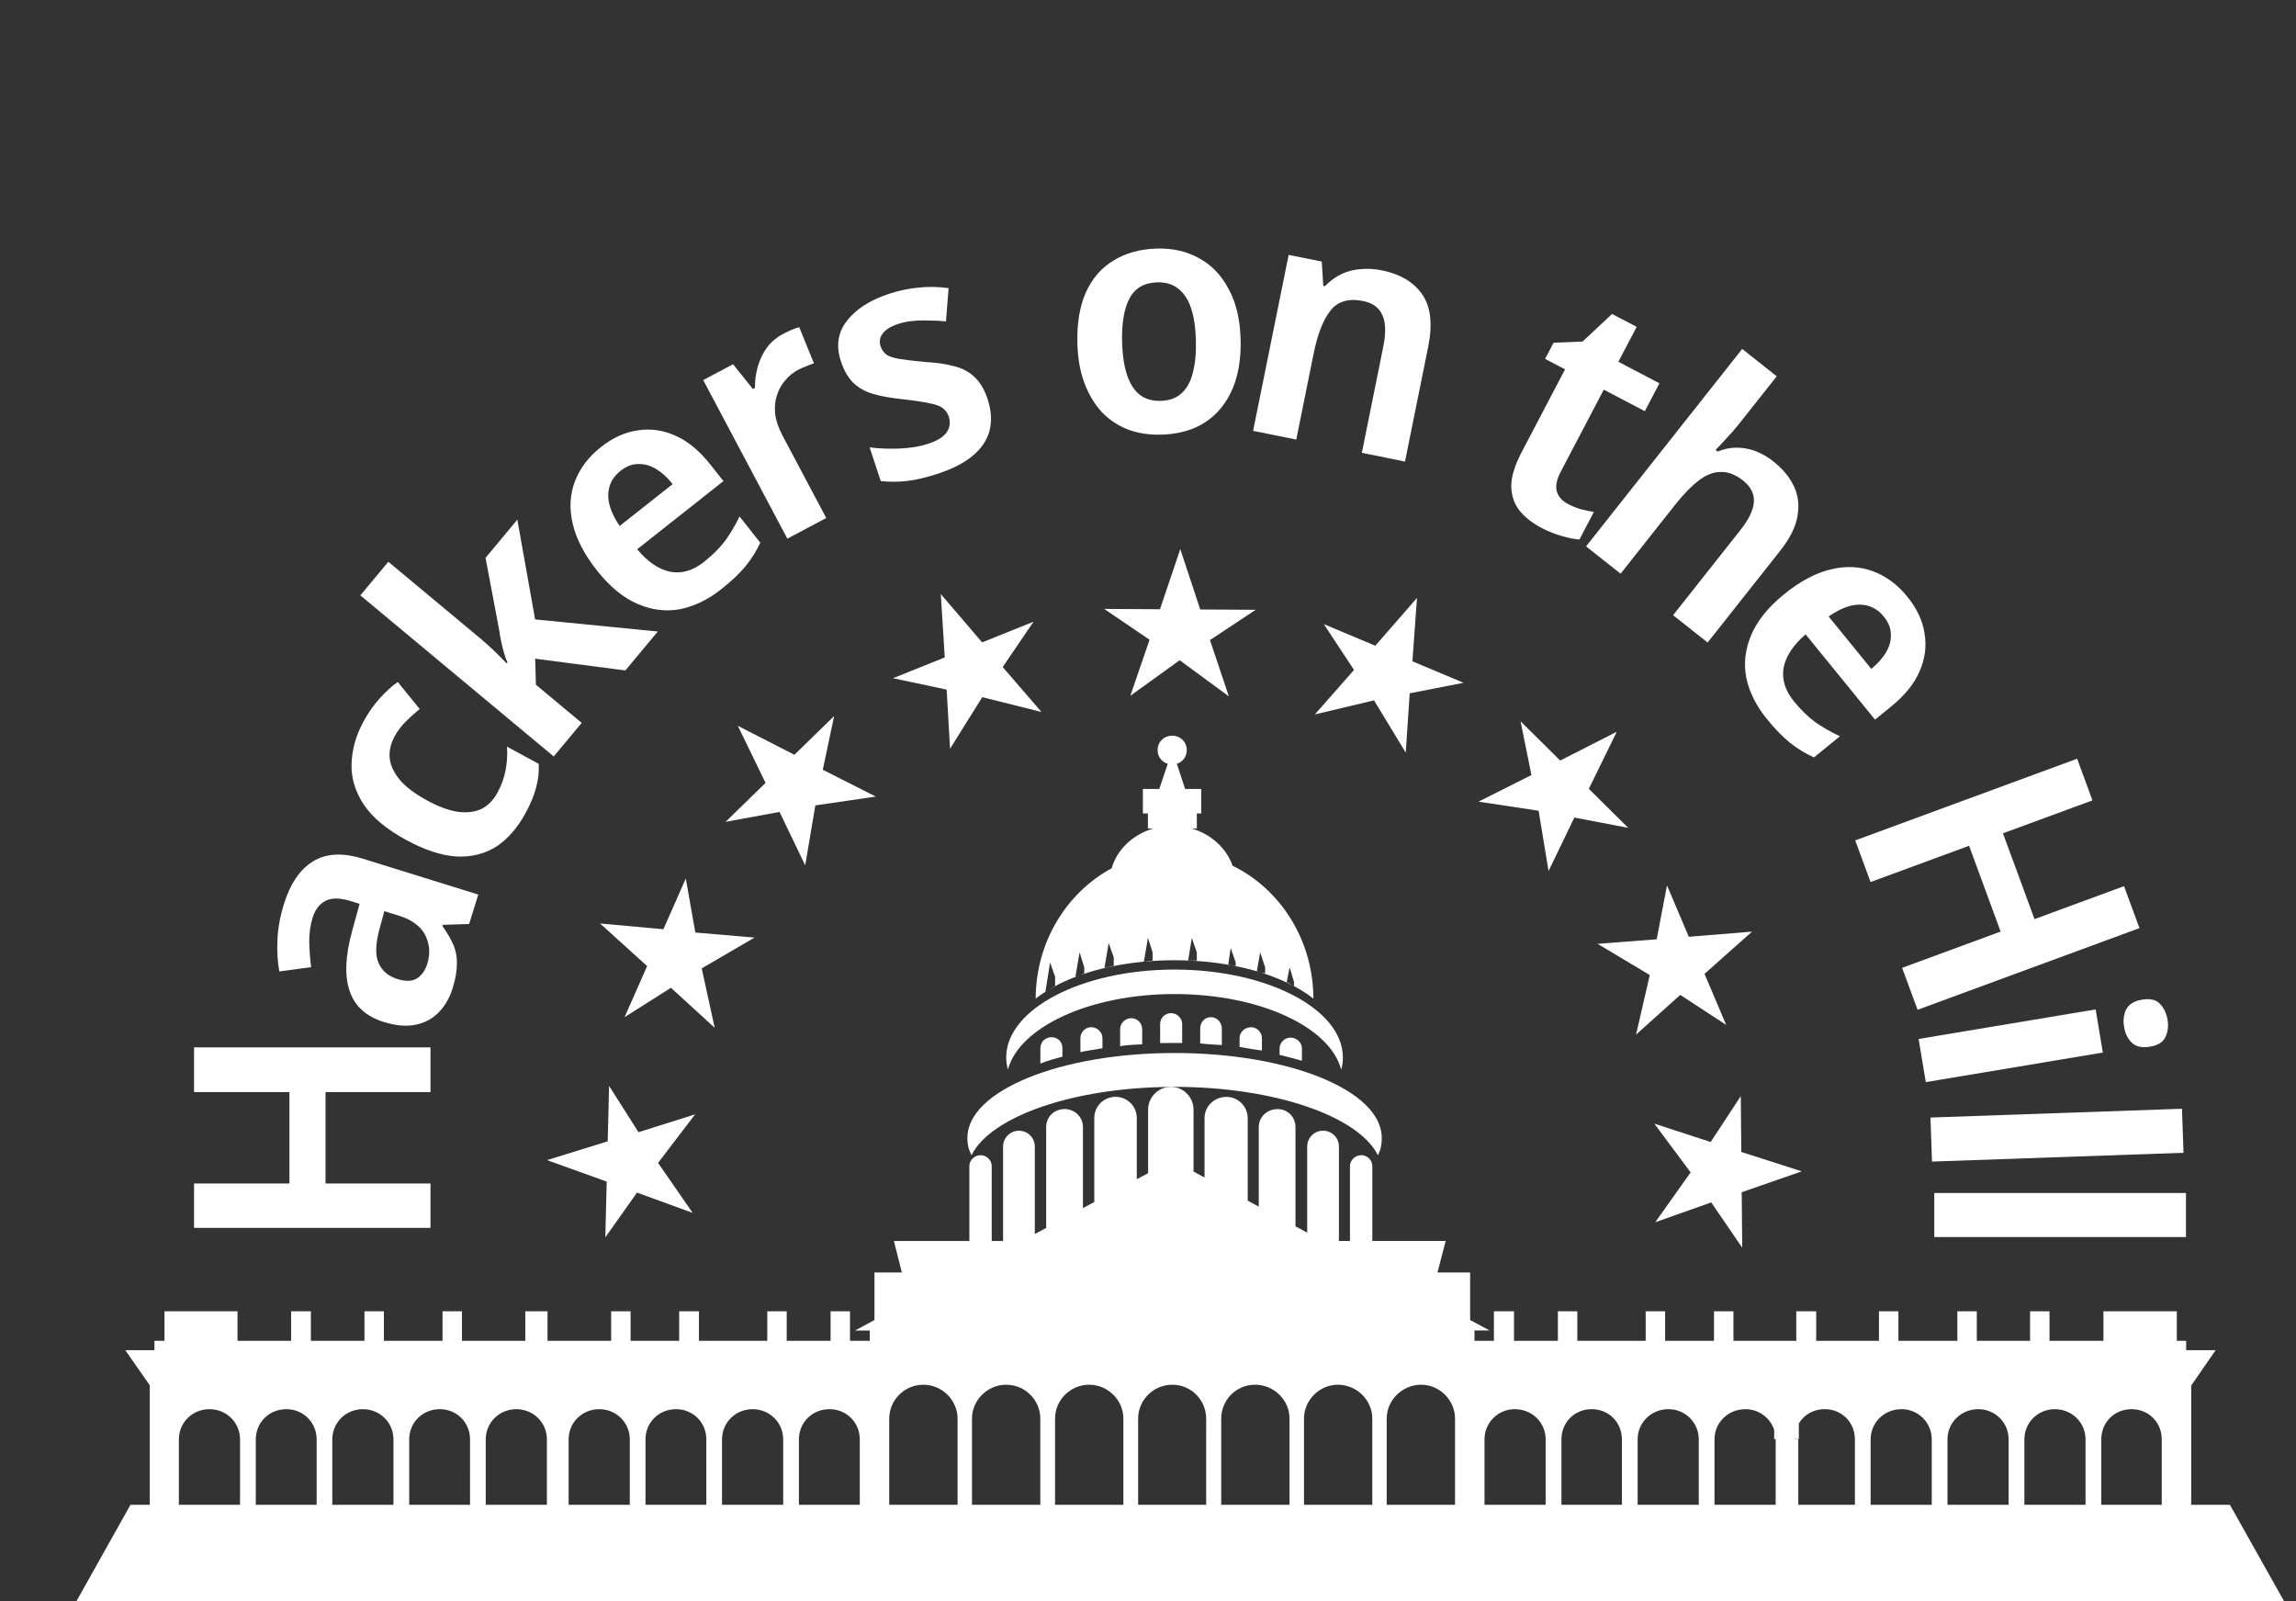 <svg width="10400" height="7252" viewBox="0 0 10400 7252" fill="none" xmlns="http://www.w3.org/2000/svg">
<rect x="0" y="0" width="10400" height="7252" fill="#333333" stroke="none"/>
<path d="M10100.7 6815.23H9925.39V6275.02L10036.1 6114.92H9902.48V6072.43H9860.07V5938.71H9527.76V6072.43H9283.47V5938.71H9195.46V6072.43H8954.16V5938.71H8866.08V6072.43H8599.1V5938.71H8511.02V6072.43H8226.63V5938.71H8136.45V6072.43H7851.84V5938.71H7763.76V6072.43H7542.26V5938.71H7454.26V6072.43H7144.57V5938.71H7056.56V6072.43H6857.86V5938.71H6766.86V6072.43H6678.85V6025.75H6747.25L6659.16 5978.36V5762.85H6511.26L6548.47 5620.26H6216.16V5280.89C6216.16 5254.57 6193.25 5231.7 6166.97 5231.7C6137.89 5231.7 6114.87 5254.61 6114.87 5280.89V5620.26L6064.89 5620.23V5192.84C6064.89 5153.05 6032.7 5120.93 5992.98 5120.93C5953.19 5120.93 5921.07 5152.93 5921.07 5192.84V5582.41L5868.06 5554V5104.9C5868.06 5058.11 5832.87 5023.11 5786.38 5023.11C5739.89 5023.11 5701.67 5058.22 5701.67 5104.9V5464.68L5651.66 5437.77V5063.99C5651.66 5009.67 5606.66 4967.71 5555.37 4967.71C5501.06 4967.71 5456.06 5009.71 5456.06 5063.99V5332.77L5406.16 5305.96V5024.87C5406.16 4968.87 5360.38 4922.97 5304.68 4922.19C5303.67 4922.3 5302.7 4922.3 5301.68 4922.3C5246.28 4923.2 5200.57 4969.2 5200.57 5024.91V5313.11L5149.18 5340.7V5063.79C5149.18 5009.48 5105.56 4967.51 5052.89 4967.51C5000.11 4967.51 4956.69 5009.51 4956.69 5063.79V5443.98L4905.29 5471.56V5104.67C4905.29 5057.88 4867.11 5022.88 4822 5022.88C4775.4 5022.88 4738.71 5057.99 4738.71 5104.67V5561.22L4687.31 5588.74V5192.95C4687.31 5153.15 4655.31 5121.03 4615.4 5121.03C4575.68 5121.03 4543.49 5153.04 4543.49 5192.95V5620.33H4492.09V5280.96C4492.09 5254.64 4469.18 5231.77 4441.48 5231.77C4413.78 5231.77 4390.87 5254.68 4390.87 5280.96V5620.33H4049.06L4084.96 5762.92H3960.97V5978.5L3873.08 6025.82H3939.67V6072.5H3850.17V5938.79H3762.27V6072.5H3563.46V5938.79H3475.45V6072.5L3165.95 6072.54V5938.82H3076.44V6072.54H2856.33V5938.82H2768.32V6072.54H2480.04V5938.82H2379.34V6072.54H2092.56V5938.82H2004.55V6072.54H1738.95V5938.82H1650.94V6072.54H1408.15V5938.82H1318.64V6072.54H1075.84V5938.82H745.034V6072.54H699.551V6115.03H567.563L678.258 6273.64V6815.29L591.073 6815.25L345.994 7251.95H10346L10100.7 6815.23ZM1087.27 6815.25H810.263V6519.16C810.263 6441.56 872.778 6382.08 948.769 6382.08C1024.87 6382.08 1087.27 6441.56 1087.27 6519.16V6815.25ZM1434.17 6815.25H1158.58V6519.16C1158.58 6441.56 1219.67 6382.08 1297.09 6382.08C1373.19 6382.08 1434.28 6441.56 1434.28 6519.16V6815.25H1434.17ZM1782.27 6815.25H1505.26V6519.16C1505.26 6441.56 1567.78 6382.08 1643.77 6382.08C1719.87 6382.08 1782.27 6441.56 1782.27 6519.16V6815.25ZM2129.07 6815.25H1853.59V6519.16C1853.59 6441.56 1914.57 6382.08 1992.09 6382.08C2068.2 6382.08 2129.1 6441.56 2129.1 6519.16L2129.07 6815.25ZM2477.24 6815.25H2200.15V6519.16C2200.15 6441.56 2262.67 6382.08 2338.74 6382.08C2414.73 6382.08 2477.24 6441.56 2477.24 6519.16V6815.25ZM2852.75 6815.25H2575.66V6519.16C2575.66 6441.56 2638.17 6382.08 2714.16 6382.08C2790.27 6382.08 2852.75 6441.56 2852.75 6519.16V6815.25ZM3199.35 6815.25H2923.87V6519.16C2923.87 6441.56 2984.85 6382.08 3062.38 6382.08C3138.48 6382.08 3199.39 6441.56 3199.39 6519.16L3199.35 6815.25ZM3547.52 6815.25H3270.44V6519.16C3270.44 6441.56 3332.95 6382.08 3409.02 6382.08C3485.12 6382.08 3547.52 6441.56 3547.52 6519.16V6815.25ZM3894.53 6815.25H3618.83V6519.16C3618.83 6441.56 3679.92 6382.08 3757.34 6382.08C3833.55 6382.08 3894.53 6441.56 3894.53 6519.16V6815.25ZM4337.53 6815.25H4027.84V6424.64C4027.84 6341.35 4096.53 6271.35 4182.63 6271.35C4267.34 6271.35 4337.41 6341.35 4337.41 6424.64V6815.25H4337.53ZM4712.21 6815.25H4402.7V6424.64C4402.7 6341.35 4472.7 6271.35 4557.49 6271.35C4643.59 6271.35 4712.21 6341.35 4712.21 6424.64V6815.25ZM5088.5 6815.25H4778.99V6424.64C4778.99 6341.35 4847.61 6271.35 4933.71 6271.35C5018.43 6271.35 5088.5 6341.35 5088.5 6424.64V6815.25ZM5463.4 6815.25H5155.32V6424.64C5155.32 6341.35 5223.94 6271.35 5310.04 6271.35C5396.25 6271.35 5463.45 6341.35 5463.45 6424.64L5463.4 6815.25ZM5841.19 6815.25H5531.68V6424.64C5531.68 6341.35 5598.69 6271.35 5684.86 6271.35C5770.96 6271.35 5841.07 6341.35 5841.07 6424.64V6815.25H5841.19ZM6216.09 6815.25H5906.58V6424.64C5906.58 6341.35 5976.59 6271.35 6059.76 6271.35C6145.86 6271.35 6215.98 6341.35 6215.98 6424.64V6815.25H6216.09ZM6590.88 6815.25H6281.29L6281.26 6424.64C6281.26 6341.35 6351.26 6271.35 6437.47 6271.35C6520.69 6271.35 6590.76 6341.35 6590.76 6424.64V6815.25H6590.88ZM7001.34 6815.25H6724.25V6519.16C6724.25 6441.56 6786.77 6382.08 6861.34 6382.08C6938.76 6382.08 7001.24 6441.56 7001.24 6519.16L7001.27 6815.25H7001.34ZM7346.63 6815.25H7072.73V6519.16C7072.73 6441.56 7132.21 6382.08 7209.74 6382.08C7287.15 6382.08 7346.63 6441.56 7346.63 6519.16V6815.25ZM7694.84 6815.25H7417.83V6519.16C7417.83 6441.56 7480.24 6382.08 7557.83 6382.08C7632.33 6382.08 7694.73 6441.56 7694.73 6519.16V6815.25H7694.84ZM8043.13 6815.25H7766.05V6519.16C7766.05 6441.56 7828.64 6382.08 7906.05 6382.08C7966.13 6382.08 8018.16 6420.67 8036.36 6476.07V6517.78H8043.06C8043.06 6518.26 8043.17 6518.79 8043.17 6519.16L8043.13 6815.25ZM8402.01 6815.25H8145.51V6519.16C8127.92 6518.75 8127.92 6518.26 8127.92 6517.78H8148.02V6446.39C8171.72 6407.39 8214.5 6382 8265 6382C8342.3 6382 8402.01 6441.49 8402.01 6519.09L8402.01 6815.25ZM8750.23 6815.25H8473.22V6519.16C8473.22 6441.56 8535.73 6382.08 8613.22 6382.08C8687.6 6382.08 8750.11 6441.56 8750.11 6519.16V6815.25H8750.23ZM9098.4 6815.25H8821.31V6519.16C8821.31 6441.56 8883.9 6382.08 8961.39 6382.08C9035.77 6382.08 9098.29 6441.56 9098.29 6519.16L9098.32 6815.25H9098.4ZM9446.73 6815.25H9169.64V6519.16C9169.64 6441.56 9232.16 6382.08 9306.73 6382.08C9384.14 6382.08 9446.73 6441.56 9446.73 6519.16V6815.25ZM9791.91 6815.25H9517.93V6519.16C9517.93 6441.56 9577.53 6382.08 9655.02 6382.08C9732.43 6382.08 9791.91 6441.56 9791.91 6519.16V6815.25Z" fill="white"/>
<path d="M4565.38 4844.16C4616.96 4651.75 4935.07 4502.05 5320.16 4502.05C5706.97 4502.05 6024.94 4651.87 6074.95 4844.16C6081.05 4826.98 6082.66 4809.57 6082.66 4788.76C6082.66 4571.08 5741.15 4391.18 5320.17 4391.18C4899.18 4391.18 4557.78 4571.08 4557.78 4788.76C4557.78 4809.54 4560.88 4826.94 4565.38 4844.16Z" fill="white"/>
<path d="M4735.28 4491.89L4756.47 4358.7L4779.27 4423.91V4466.02C4885.96 4409.01 5025.17 4369.93 5181.27 4355.22L5199.69 4247.82L5220.88 4313.04V4350.84C5209.46 4351.33 5197.97 4352.15 5185.58 4354.96C5229.26 4350.96 5274.26 4348.86 5320.19 4348.86C5528.78 4348.86 5717.59 4391.35 5854.67 4462.85C5846.96 4457.76 5838.69 4452.67 5828.28 4447.77L5841.46 4381.39L5861.26 4446.68V4466C5893.68 4483.4 5923.18 4502.31 5949.27 4522.71C5948.48 4256.33 5799.08 4026.03 5583.09 3920.92C5555.8 3841.71 5486.28 3778.11 5397.98 3752.31H5421.19V3683.99H5440.99V3573.19H5368.18L5330.67 3459.1C5356.76 3450.9 5375.55 3427.5 5375.55 3397.18C5375.55 3359.48 5346.54 3331.97 5310.27 3331.97C5272.46 3331.97 5243.56 3359.48 5243.56 3397.18C5243.56 3427.58 5262.35 3451.09 5289.46 3459.1L5251.16 3573.19H5176.78V3683.99H5199.58V3752.31H5223.68C5131.07 3779.41 5059.5 3847.99 5035.2 3932.52C4831.82 4042.43 4691.9 4265.79 4691.22 4522.59C4705.4 4511.48 4720.9 4500.88 4737 4490.7C4736.47 4491.19 4735.76 4491.6 4735.28 4491.9L4735.28 4491.89ZM5708.07 4313.06L5730.68 4381.38V4408.48C5717.28 4405.98 5706.87 4403.69 5693.17 4398.38L5708.07 4313.06ZM5574.5 4293.37L5597.3 4358.66V4374.57C5587.19 4373.07 5574.01 4371.76 5563.68 4367.46L5574.5 4293.37ZM5398.48 4247.89L5421.17 4313.1V4350.91C5407.06 4350.42 5393.06 4350.01 5381.98 4349.71L5398.48 4247.89ZM5022.01 4270.69L5044.81 4335.9V4374.61C5030.21 4376.4 5017.11 4381.2 5002.81 4383.22L5022.01 4270.69ZM4890.09 4313.06L4911.31 4381.38V4408.48C4898.32 4414.29 4885.41 4420.39 4871.3 4423.27L4890.09 4313.06Z" fill="white"/>
<path d="M5305.1 4922.46C5310.19 4922.46 5315.21 4922.34 5320.3 4922.34C5774.18 4922.34 6153.99 5056.06 6241.18 5231.93C6254.77 5207.33 6258.88 5182.21 6258.88 5153.73C6258.88 4939.83 5841.08 4769.01 5320.3 4769.01C4802.52 4769.01 4381.83 4939.82 4381.83 5153.73C4381.83 5182.21 4387.33 5207.33 4400.92 5231.93C4485.41 5058.53 4856.41 4925.94 5302.11 4922.54C5302.7 4922.54 5303.19 4922.35 5303.79 4922.35C5304.09 4922.35 5304.61 4922.46 5305.1 4922.46Z" fill="white"/>
<path d="M4712.48 4746.8V4816.8C4744.18 4803.88 4778.47 4794.49 4812.28 4785.62V4746.72C4812.28 4717.41 4790.86 4697.61 4763.16 4697.61C4735.46 4697.61 4712.48 4717.52 4712.48 4746.8Z" fill="white"/>
<path d="M4893.89 4701.28V4764.88C4926.08 4757.69 4958.8 4753.87 4993.68 4747.47V4701.28C4993.68 4675.07 4970.7 4652.16 4943 4652.16C4915.26 4652.16 4893.89 4675.07 4893.89 4701.28Z" fill="white"/>
<path d="M5073.76 4660.45V4738.06C5106.18 4732.74 5140.47 4730.94 5173.56 4729.56V4660.46C5173.56 4634.25 5152.07 4611.34 5124.45 4611.34C5096.75 4611.27 5073.76 4634.18 5073.76 4660.45Z" fill="white"/>
<path d="M5254.98 4637.55V4724.06C5276.09 4723.76 5298.89 4723.46 5320.19 4723.46C5331.9 4723.46 5343.17 4723.65 5354.78 4723.65V4637.55C5354.78 4611.46 5331.87 4588.44 5304.09 4588.44C5276.35 4588.44 5254.98 4611.42 5254.98 4637.55Z" fill="white"/>
<path d="M5436.39 4658.82V4725.42C5469.48 4729.54 5502.2 4731.03 5534.5 4733.02V4658.82C5534.5 4629.62 5511.59 4606.72 5485.5 4606.72C5456.15 4606.6 5436.39 4629.51 5436.39 4658.82Z" fill="white"/>
<path d="M5614.73 4701.28V4741.59C5651.04 4747.51 5683.72 4753.91 5716.02 4757.8V4701.28C5716.02 4675.07 5693.04 4652.16 5666.91 4652.16C5637.64 4652.16 5614.73 4675.07 5614.73 4701.28Z" fill="white"/>
<path d="M5796.04 4748.43V4777.63C5829.66 4785.94 5865.44 4794.73 5897.33 4804.13V4748.43C5897.33 4722.11 5874.35 4699.31 5845.23 4699.31C5818.83 4699.31 5796.04 4722.15 5796.04 4748.43Z" fill="white"/>
<path d="M4779.27 4467.07V4466.05C4764.56 4473.95 4750.56 4482.26 4737.08 4490.84C4749.89 4482.68 4764.3 4474.78 4779.27 4467.07Z" fill="white"/>
<path d="M5181.09 4355.81C5182.59 4355.51 5184.09 4355.21 5185.58 4354.79C5184.09 4354.91 5182.7 4354.98 5181.28 4355.09L5181.09 4355.81Z" fill="white"/>
<path d="M5861.3 4467.07V4466.05C5859.21 4464.97 5856.89 4463.85 5854.79 4462.87C5856.89 4464.18 5859.21 4465.68 5861.3 4467.07Z" fill="white"/>
<path d="M3137.49 5493.13L2885.31 5401.2L2741.79 5604.08L2748.11 5351.36L2477.65 5254.17L2752.67 5169.02L2758.95 4917.9L2892.14 5127.69L3148.64 5046.87L2980.7 5266.75L3137.49 5493.13Z" fill="white"/>
<path d="M3237.26 4654.76L3039.1 4473.7L2829.13 4606.62L2931.23 4375.36L2718.18 4182.48L3004.89 4208.5L3106.35 3978.69L3149.6 4223.41L3417.54 4246.38L3178.51 4385.71L3237.26 4654.76Z" fill="white"/>
<path d="M3647.23 3919.14L3531.01 3677.18L3286.6 3722.08L3467.67 3545.67L3342.06 3287.19L3598.32 3418.39L3778.25 3243.1L3726.99 3486.26L3966.97 3607.63L3693.2 3647.62L3647.23 3919.14Z" fill="white"/>
<path d="M4303.41 3391.06L4287.94 3123.09L4044.81 3071.66L4279.37 2977.37L4261.49 2690.54L4448.6 2909.33L4681.67 2815.63L4541.79 3021.03L4717.59 3224.55L4449.18 3157.42L4303.41 3391.06Z" fill="white"/>
<path d="M5119.99 3151.25L5207.06 2897.35L5001.47 2757.75L5254.26 2759.22L5346.25 2486.95L5436.66 2760.28L5687.86 2761.74L5480.66 2898.94L5566.38 3153.84L5343.33 2990.14L5119.99 3151.25Z" fill="white"/>
<path d="M5955.8 3235.61L6133.18 3034.15L5996.41 2826.67L6229.52 2924.49L6418.44 2707.93L6397.71 2995.07L6629.34 3092.28L6385.46 3140.03L6367.42 3408.35L6223.72 3171.92L5955.8 3235.61Z" fill="white"/>
<path d="M6697.04 3630.72L6936.83 3510.11L6887.49 3266.56L7067.17 3444.39L7323.32 3314.08L7196.81 3572.69L7375.35 3749.4L7131.29 3702.57L7014.32 3944.73L6969.35 3671.73L6697.04 3630.72Z" fill="white"/>
<path d="M7236.47 4274.54L7504.1 4253.99L7550.9 4009.93L7649.63 4242.65L7936.07 4219.34L7720.86 4410.57L7818.96 4641.82L7610.95 4505.86L7410.8 4685.49L7472.83 4415.85L7236.47 4274.54Z" fill="white"/>
<path d="M7493.45 5088.96L7748.66 5172.12L7885.07 4964.41L7887.49 5217.2L8161.15 5304.98L7889.24 5399.59L7891.64 5650.78L7751.27 5445.71L7497.72 5535.34L7657.97 5309.8L7493.45 5088.96Z" fill="white"/>
<path d="M1950 4743.5V4946H1474.5V5360H1950V5561H878.998V5360H1311V4946H878.998V4743.5H1950Z" fill="white"/>
<path d="M1285.77 4095.21C1314.84 4001.62 1359.05 3936.82 1418.41 3900.8C1476.81 3864.49 1552.32 3860.72 1644.96 3889.49L2166.38 4051.45L2125 4184.67L2006 4188.55L2004.22 4194.28C2025.39 4223.89 2042.11 4252.64 2054.39 4280.54C2065.71 4308.14 2070.74 4337.45 2069.48 4368.48C2069.18 4399.8 2062.8 4435.51 2050.34 4475.62C2036.99 4518.6 2016.38 4554.6 1988.51 4583.64C1960.65 4612.68 1925.93 4631.74 1884.37 4640.82C1841.85 4649.61 1793.37 4645.54 1738.94 4628.64C1658.72 4603.72 1607.15 4557.34 1584.25 4489.49C1560.39 4421.34 1563.75 4331.29 1594.34 4219.32L1628.75 4093.36L1590.08 4081.35C1540.42 4065.92 1501.82 4065.45 1474.28 4079.94C1446.75 4094.42 1427.34 4119.81 1416.07 4156.1C1405.39 4190.48 1400.3 4227.12 1400.78 4266.01C1401.56 4303.95 1404.4 4342 1409.3 4380.17L1265 4399.75C1257.11 4354.37 1254.37 4305.87 1256.78 4254.27C1259.2 4202.66 1268.86 4149.64 1285.77 4095.21ZM1718.44 4209.18C1700.24 4277.87 1699.41 4329.44 1715.93 4363.9C1731.5 4398.05 1759.82 4421.51 1800.88 4434.26C1837.17 4445.53 1866.25 4444.62 1888.12 4431.52C1910.29 4417.46 1926.12 4395.15 1935.61 4364.59C1949.55 4319.71 1946.61 4276.91 1926.8 4236.2C1906.03 4195.19 1866.04 4165.49 1806.83 4147.1L1740.93 4126.64L1718.44 4209.18Z" fill="white"/>
<path d="M2380.3 3683C2344.5 3748.91 2300.73 3799.11 2249 3833.59C2196.86 3866.72 2136.83 3881.91 2068.91 3879.16C2000.58 3875.05 1924.24 3850.08 1839.89 3804.26C1752.01 3756.53 1688.47 3703.8 1649.27 3646.09C1609.66 3587.02 1590.72 3525.52 1592.44 3461.59C1593.76 3396.3 1611.85 3331.59 1646.69 3267.44C1668.65 3227.02 1693.57 3191.62 1721.45 3161.24C1749.8 3129.99 1776.58 3105.84 1801.77 3088.8L1900.98 3210.97C1878.43 3229.45 1857.19 3248.64 1837.28 3268.55C1817.36 3288.45 1800.96 3310.27 1788.07 3333.99C1768.5 3370.02 1761.06 3404.67 1765.74 3437.94C1770.43 3471.22 1786.77 3503.99 1814.76 3536.26C1842.35 3567.18 1882.5 3596.96 1935.23 3625.6C1986.19 3653.28 2032.15 3670.28 2073.1 3676.6C2114.53 3682.03 2150.48 3677.66 2180.94 3663.48C2210.53 3648.82 2234.63 3624.36 2253.24 3590.09C2271.86 3555.82 2284.21 3521.56 2290.29 3487.31C2296.86 3452.18 2298.95 3416.9 2296.57 3381.47L2440.25 3459.51C2442.15 3495.82 2438.26 3531.27 2428.58 3565.84C2419.78 3600.89 2403.69 3639.95 2380.3 3683Z" fill="white"/>
<path d="M2174.99 2890.81C2194.97 2907.46 2215.46 2925.82 2236.46 2945.92C2256.7 2965.38 2276.23 2984.9 2295.05 3004.49L2298.89 2999.88C2292.87 2988.36 2287.68 2974.27 2283.33 2957.63C2278.2 2940.34 2273.78 2923 2270.06 2905.58C2266.22 2886.76 2263.21 2869.29 2261.03 2853.15L2199.31 2526.48L2343.32 2353.6L2423.88 2805.3L2979.51 2860.12L2832.62 3036.46L2424.11 2983.14L2427.4 3101.07L2634.85 3273.87L2508.12 3426.01L1632.21 2696.37L1758.93 2544.24L2174.99 2890.81Z" fill="white"/>
<path d="M2721.44 2025.15C2776.37 1981.75 2832.75 1956.32 2890.58 1948.86C2948.57 1940 3005.6 1948.46 3061.67 1974.26C3117.12 1999.27 3169.02 2042.37 3217.38 2103.58L3276.89 2178.9L2886.15 2487.64C2933.6 2544.47 2983.37 2578.42 3035.46 2589.51C3087.72 2599.2 3138.57 2584.51 3188 2545.46C3227.23 2514.46 3259.05 2482.95 3283.45 2450.92C3307.23 2418.11 3329.4 2380.84 3349.95 2339.11L3443.88 2457.98C3425.84 2496.45 3403.53 2531.92 3376.94 2564.4C3350.35 2596.88 3313.52 2631.72 3266.44 2668.92C3206.81 2716.04 3144.54 2746.12 3079.65 2759.15C3014.92 2770.79 2950.4 2762.51 2886.07 2734.32C2821.73 2706.14 2761.05 2655.95 2704.01 2583.76C2646.36 2510.79 2609.77 2440.29 2594.25 2372.26C2578.11 2303.45 2581.31 2239.75 2603.84 2181.16C2626.53 2121.17 2665.74 2069.16 2721.44 2025.15ZM2810.28 2132.74C2774.98 2160.64 2756.57 2196.22 2755.06 2239.47C2753.71 2281.31 2770.91 2328.9 2806.67 2382.21L3046.76 2192.5C3023.21 2162.69 2998.12 2139.81 2971.51 2123.88C2944.9 2107.94 2918.01 2100.52 2890.82 2101.6C2863.81 2101.28 2836.96 2111.66 2810.28 2132.74Z" fill="white"/>
<path d="M3545.3 1513.4C3557.67 1506.84 3570.71 1500.49 3584.43 1494.34C3598.15 1488.19 3610.13 1484.1 3620.37 1482.06L3686.73 1645.52C3676.96 1648.44 3665.65 1652.74 3652.82 1658.42C3640.4 1662.75 3627.56 1668.43 3614.31 1675.46C3592.23 1687.18 3572.93 1703.08 3556.42 1723.16C3539.43 1742.36 3527.01 1764.81 3519.13 1790.5C3510.78 1815.3 3508.1 1843.33 3511.1 1874.57C3514.97 1905.34 3526.29 1938.39 3545.04 1973.73L3742.61 2346.05L3566.38 2439.57L3185.3 1721.41L3320.45 1649.69L3410.39 1761.59L3419.67 1756.67C3419.33 1724.02 3423.48 1692.38 3432.13 1661.75C3441.2 1629.77 3454.82 1601.04 3472.99 1575.54C3492.05 1549.58 3516.15 1528.87 3545.3 1513.4Z" fill="white"/>
<path d="M4473.45 1807.35C4490.36 1858.63 4493.37 1906.08 4482.48 1949.68C4471.27 1992.34 4446.32 2030.04 4407.64 2062.81C4368.95 2095.57 4315.89 2123.07 4248.46 2145.3C4197.18 2162.21 4151.29 2173.13 4110.8 2178.06C4070.3 2182.99 4029.83 2183.17 3989.36 2178.61L3939.1 2026.19C3983.04 2031.7 4028.89 2033.43 4076.65 2031.38C4125.35 2029 4167.75 2021.87 4203.84 2009.97C4246.58 1995.88 4274.94 1978.1 4288.92 1956.64C4302.9 1935.18 4305.67 1911.63 4297.21 1885.99C4292.2 1870.8 4283.39 1858.44 4270.77 1848.91C4259.1 1839.07 4238.73 1831.57 4209.65 1826.42C4181.21 1820 4140.76 1813.86 4088.28 1808C4037.07 1802.77 3993.45 1795.04 3957.44 1784.8C3921.42 1774.57 3891.27 1758.18 3867 1735.65C3842.41 1712.17 3823.07 1679.06 3808.97 1636.33C3786.11 1567 3795.01 1506.15 3835.65 1453.79C3876.94 1400.17 3940.32 1359.26 4025.79 1331.08C4072.33 1315.73 4117.1 1306.23 4160.12 1302.58C4203.78 1297.66 4249.31 1298.44 4296.73 1304.92L4284.85 1455.72C4258.61 1452.79 4232.37 1451.44 4206.12 1451.67C4180.51 1450.64 4156 1451.35 4132.59 1453.81C4110.13 1455.95 4088.46 1460.46 4067.57 1467.35C4034.33 1478.31 4011.19 1492.78 3998.17 1510.77C3984.83 1527.8 3981.77 1547.24 3988.97 1569.08C3993.98 1584.28 4002.79 1596.64 4015.41 1606.16C4027.72 1614.74 4047.78 1621.29 4075.59 1625.81C4103.4 1630.33 4142.28 1634.88 4192.23 1639.47C4241.56 1642.16 4284.7 1648.46 4321.67 1658.39C4358.32 1667.36 4388.94 1683.59 4413.53 1707.07C4439.07 1730.24 4459.05 1763.66 4473.45 1807.35Z" fill="white"/>
<path d="M5619.42 1535.82C5621.23 1603.8 5614.33 1664 5598.72 1716.44C5583.11 1768.87 5559.3 1814.02 5527.3 1851.89C5496.27 1888.72 5458.01 1917.25 5412.53 1937.47C5367.03 1956.69 5315.79 1967.05 5258.81 1968.57C5205.83 1969.98 5156.1 1962.3 5109.64 1945.53C5064.15 1927.73 5024.43 1901.28 4990.49 1866.17C4957.52 1830.04 4931.34 1786.22 4911.96 1734.71C4892.59 1683.21 4881.99 1623.47 4880.18 1555.5C4877.79 1465.53 4890.26 1389.17 4917.6 1326.42C4945.92 1262.64 4987.64 1214.02 5042.77 1180.54C5097.87 1146.06 5163.91 1127.8 5240.88 1125.75C5312.85 1123.83 5376.77 1138.64 5432.63 1170.16C5488.46 1200.69 5532.71 1247.03 5565.37 1309.18C5599.01 1370.31 5617.03 1445.86 5619.42 1535.82ZM5082.61 1550.11C5084.13 1607.09 5091.43 1655.91 5104.52 1696.58C5117.58 1736.24 5136.38 1766.26 5160.93 1786.61C5186.48 1806.94 5218.75 1816.58 5257.74 1815.54C5296.72 1814.51 5327.93 1803.17 5351.36 1781.54C5375.8 1759.88 5392.98 1728.92 5402.91 1688.64C5413.82 1647.33 5418.51 1598.19 5416.99 1541.21C5415.45 1483.23 5408.16 1434.91 5395.13 1396.24C5382.07 1356.57 5362.78 1327.08 5337.26 1307.75C5312.71 1287.4 5280.94 1277.74 5241.95 1278.77C5182.97 1280.34 5141.1 1304.47 5116.33 1351.14C5091.56 1397.82 5080.33 1464.14 5082.61 1550.11Z" fill="white"/>
<path d="M6259.08 1224.36C6342.4 1241.19 6403.42 1277.5 6442.14 1333.27C6480.86 1389.05 6489.82 1468.39 6469.02 1571.31L6364.15 2090.32L6168.61 2050.81L6266.05 1568.56C6278.13 1508.77 6276.85 1462.09 6262.21 1428.52C6247.76 1393.98 6218.49 1372.25 6174.38 1363.34C6108.71 1350.07 6059.35 1364.58 6026.32 1406.88C5993.49 1448.19 5968.16 1512.96 5950.33 1601.17L5871.61 1990.8L5676.06 1951.29L5837.08 1154.39L5987.05 1184.7L5993.89 1294.73L6001.24 1296.22C6024.43 1272.34 6049.57 1253.95 6076.66 1241.06C6103.75 1228.17 6132.79 1220.78 6163.78 1218.88C6194.97 1216 6226.74 1217.82 6259.08 1224.36Z" fill="white"/>
<path d="M7101.51 2282.19C7120.99 2292.41 7140.52 2300.39 7160.09 2306.13C7181.01 2311.46 7200.83 2315.64 7219.56 2318.69L7154.08 2443.56C7131.31 2441.78 7105.24 2436.58 7075.88 2427.97C7046.06 2420.23 7014.77 2407.78 6982 2390.6C6941.26 2369.24 6908.43 2343.55 6883.52 2313.55C6859.06 2282.67 6846.36 2245.52 6845.41 2202.11C6845.34 2159.17 6861.09 2107.59 6892.67 2047.36L7089.1 1672.74L6998.76 1625.37L7037.07 1552.31L7168.68 1546.79L7301.92 1421.88L7413.52 1480.39L7330.63 1638.48L7516.61 1735.99L7450.44 1862.2L7264.45 1764.68L7068.73 2137.98C7051.08 2171.63 7045.37 2200.82 7051.61 2225.54C7059.19 2249.84 7075.82 2268.73 7101.51 2282.19Z" fill="white"/>
<path d="M7879.48 1917.06C7859.63 1942.16 7838.92 1965.94 7817.33 1988.39C7797.16 2010.68 7781.63 2027.09 7770.76 2037.61L7780.17 2045.06C7810.09 2033.02 7838.95 2027.16 7866.75 2027.47C7895.96 2027.62 7924.33 2032.84 7951.88 2043.15C7980.21 2054.08 8006.53 2069.16 8030.84 2088.39C8075.55 2123.74 8107.48 2162.37 8126.61 2204.28C8145.74 2246.18 8150.68 2291.52 8141.43 2340.3C8132.8 2388.3 8106.78 2439.75 8063.36 2494.65L7734.92 2909.98L7578.43 2786.24L7883.61 2400.32C7922.07 2351.69 7942.37 2309.1 7944.5 2272.54C7946.64 2235.98 7930.06 2203.75 7894.76 2175.83C7861.03 2149.16 7827.15 2136.39 7793.11 2137.52C7759.69 2137.86 7726.03 2151.41 7692.14 2178.15C7658.86 2204.1 7623.61 2240.61 7586.4 2287.68L7340.77 2598.29L7184.28 2474.54L7891.4 1580.35L8047.89 1704.1L7879.48 1917.06Z" fill="white"/>
<path d="M8638.8 2701.6C8682.99 2755.88 8709.24 2811.88 8717.55 2869.6C8727.26 2927.46 8719.63 2984.6 8694.66 3041.04C8670.46 3096.85 8628.12 3149.38 8567.63 3198.63L8493.19 3259.24L8178.76 2873.05C8122.64 2921.33 8089.41 2971.59 8079.08 3023.84C8070.16 3076.24 8085.59 3126.86 8125.37 3175.72C8156.94 3214.49 8188.91 3245.84 8221.29 3269.77C8254.44 3293.07 8292.03 3314.69 8334.06 3334.64L8216.58 3430.29C8177.85 3412.82 8142.06 3391.03 8109.19 3364.91C8076.32 3338.8 8040.95 3302.48 8003.07 3255.95C7955.08 3197.02 7924.1 3135.2 7910.11 3070.51C7897.53 3005.96 7904.86 2941.31 7932.1 2876.58C7959.35 2811.84 8008.64 2750.43 8079.98 2692.34C8152.1 2633.62 8222.06 2596.01 8289.86 2579.5C8358.43 2562.35 8422.17 2564.62 8481.08 2586.29C8541.4 2608.1 8593.97 2646.54 8638.8 2701.6ZM8532.51 2792C8504.1 2757.11 8468.26 2739.22 8424.99 2738.34C8383.13 2737.61 8335.8 2755.51 8283.02 2792.04L8476.22 3029.33C8505.69 3005.34 8528.19 2979.92 8543.73 2953.08C8559.28 2926.24 8566.31 2899.24 8564.83 2872.08C8564.75 2845.06 8553.98 2818.37 8532.51 2792Z" fill="white"/>
<path d="M8685.83 4573.31L8615.89 4383.28L9062.13 4219.05L8919.15 3830.52L8472.91 3994.75L8403.49 3806.12L9408.58 3436.22L9478 3624.85L9072.59 3774.06L9215.57 4162.58L9620.99 4013.38L9690.93 4203.42L8685.83 4573.31Z" fill="white"/>
<path d="M9525.05 4766.93L8723.15 4900.83L8690.54 4705.53L9492.44 4571.63L9525.05 4766.93ZM9818.21 4619.12C9822.98 4647.73 9819.7 4673.62 9808.37 4696.81C9798.02 4719.82 9774.6 4734.38 9738.1 4740.48C9702.59 4746.4 9675.22 4740.33 9655.98 4722.25C9637.72 4704.01 9626.21 4680.59 9621.43 4651.98C9616.33 4621.41 9619.44 4594.53 9630.78 4571.34C9643.1 4547.99 9667.02 4533.35 9702.53 4527.43C9739.02 4521.33 9765.9 4527.49 9783.17 4545.9C9801.42 4564.14 9813.1 4588.55 9818.21 4619.12Z" fill="white"/>
<path d="M8751.2 5260.69L8744.24 5061.31L9883.54 5021.53L9890.5 5220.91L8751.2 5260.69Z" fill="white"/>
<path d="M8761.59 5602.57L8761.59 5403.07L9901.59 5403.07L9901.59 5602.57L8761.59 5602.57Z" fill="white"/>
</svg>
